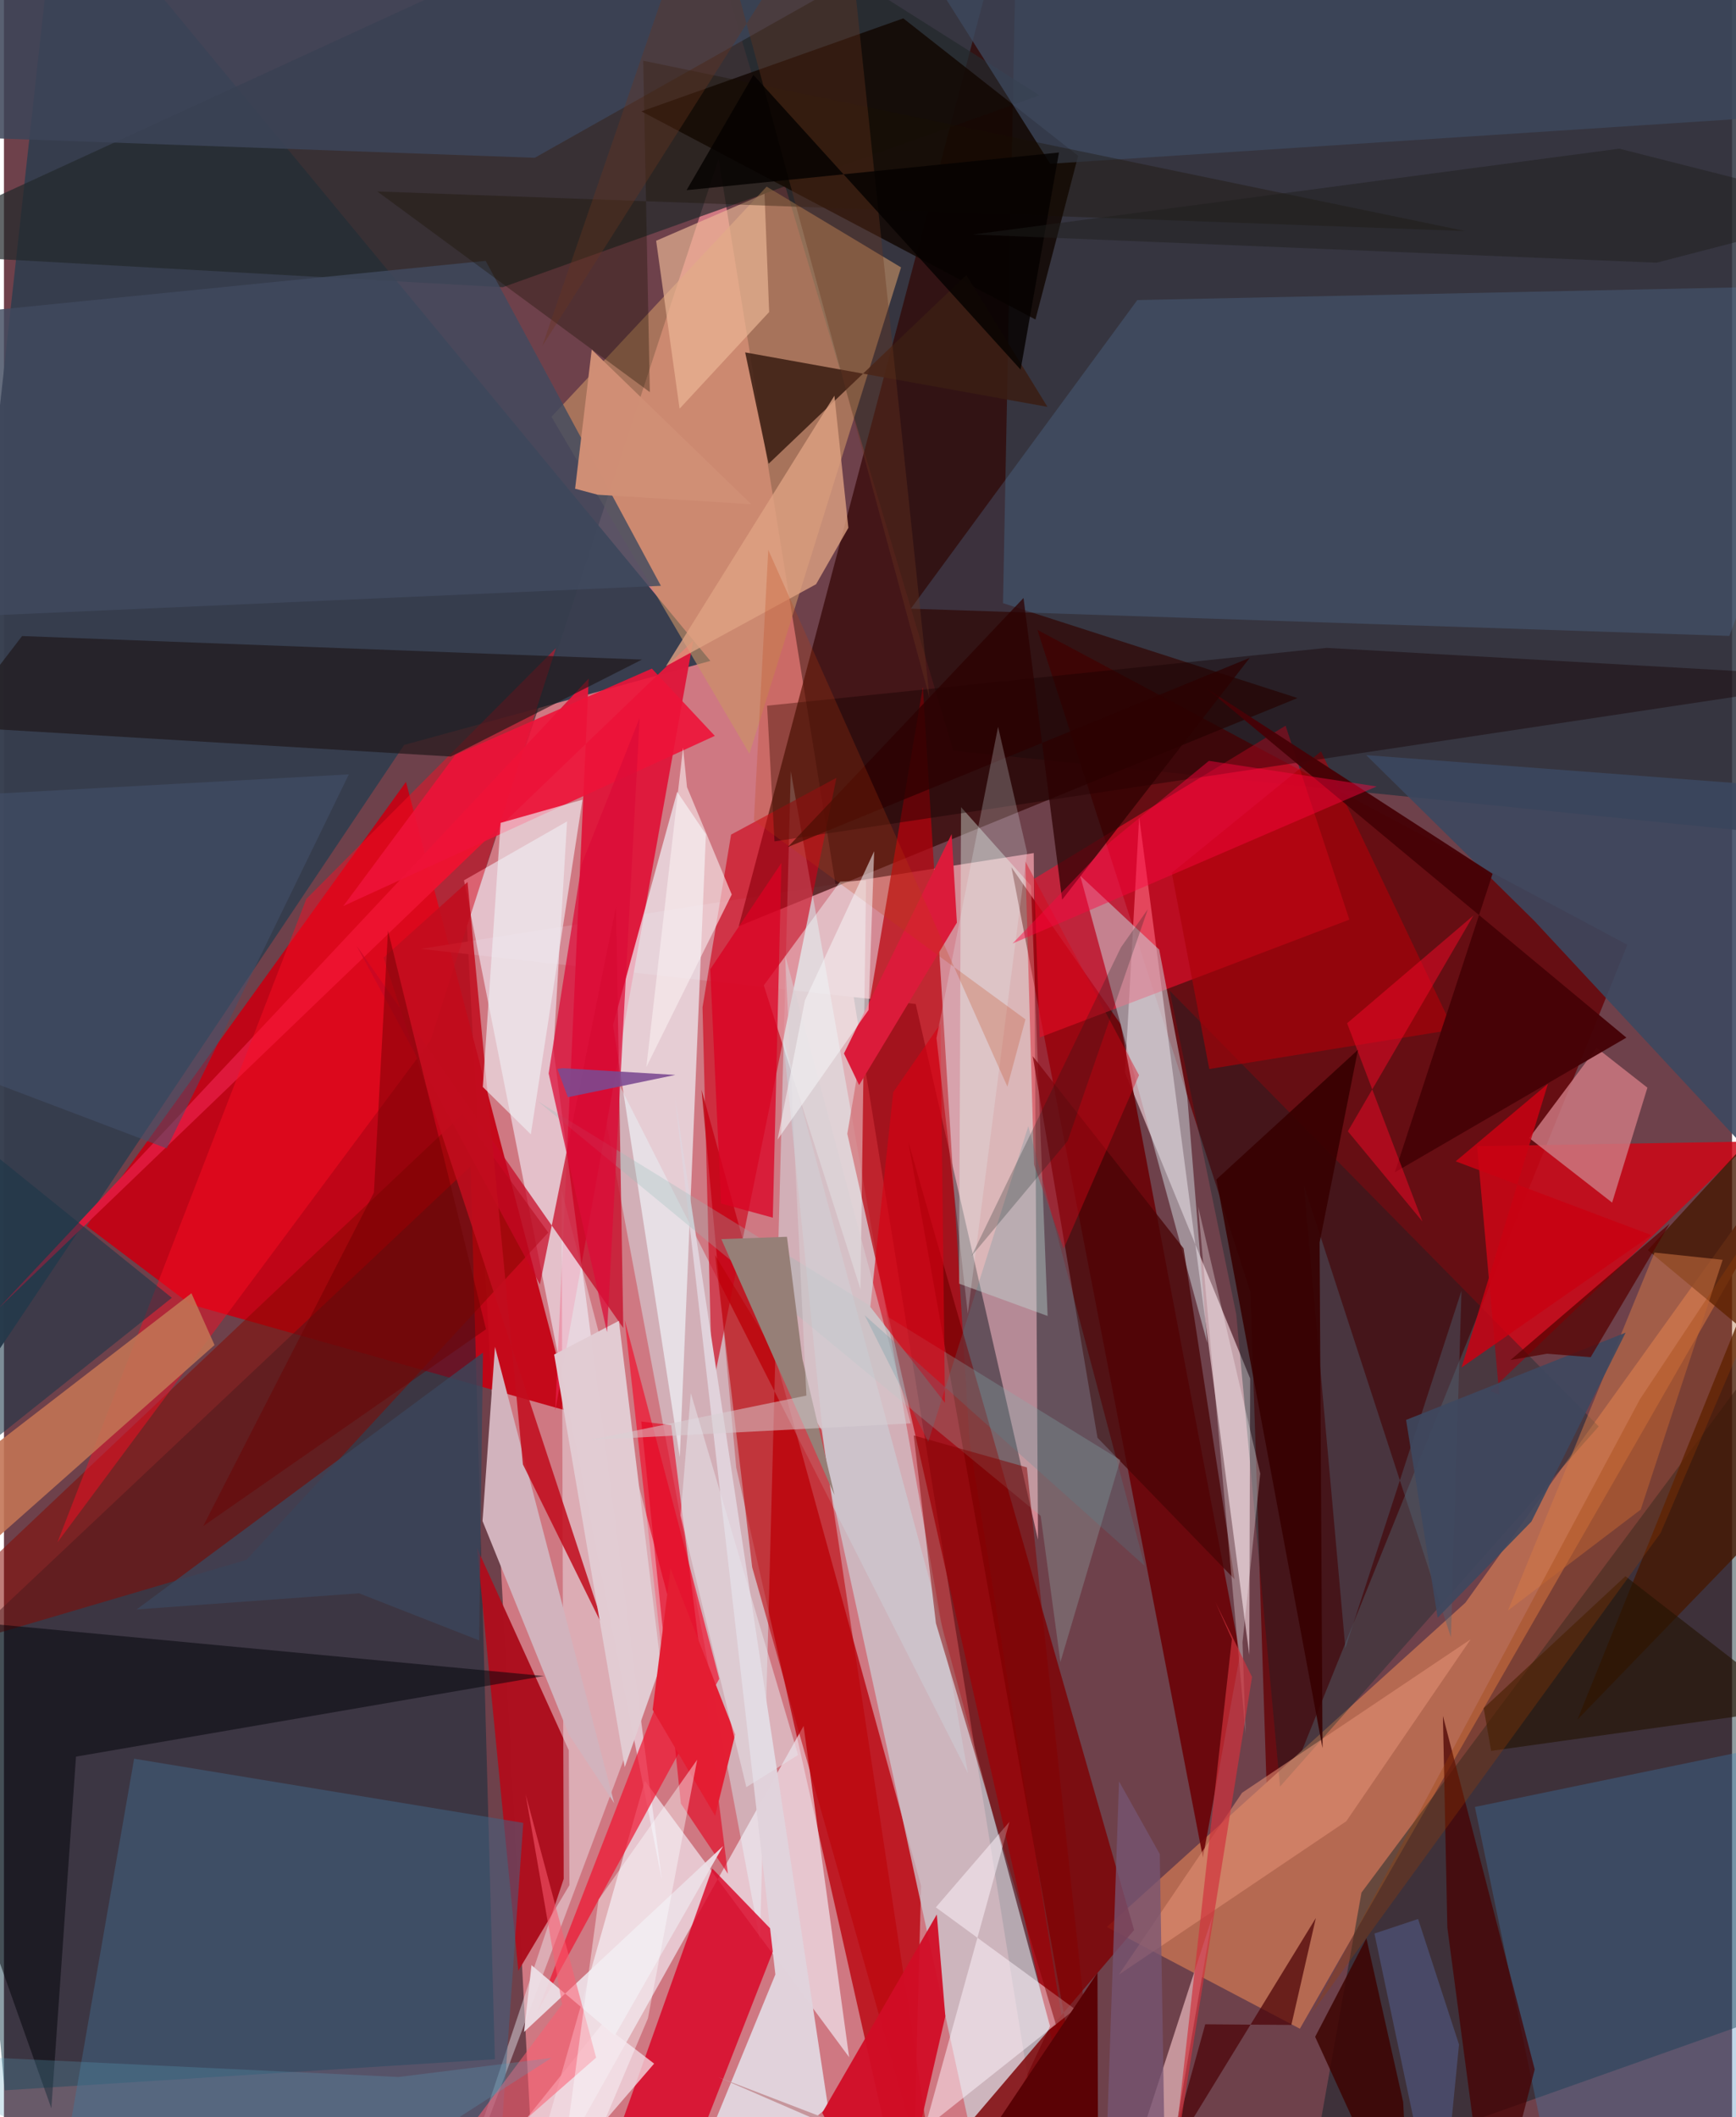 <svg xmlns="http://www.w3.org/2000/svg" width="228" height="278" viewBox="0 0 836 1024"><path fill="#6e414b" d="M0 0h836v1024H0z"/><path fill="#ff939d" fill-opacity=".667" d="M223.975 447.785L257.808 1086l247.529-19.068L345.722 76.824z"/><path fill="#2d333f" fill-opacity=".851" d="M459.303 363.106L344.168-23.496 869.038-62 898 407.481z"/><path fill="#c40214" fill-opacity=".937" d="M90.199 630.902l184.29 52.058-80.01-304.797-154.592 214.76z"/><path fill="#d48a95" d="M441.085 485.604l59.146 259.07-2.046-332.067-296.637 46.327z"/><path fill="#353d4e" fill-opacity=".969" d="M26.493-62L-62 741.859l255.591-381.561 148.15-40.638z"/><path fill="#650005" fill-opacity=".788" d="M611.588 887.206l-8.52-262.172L499.97 304.656l285.369 152.3z"/><path fill="#b9010b" fill-opacity=".776" d="M337.48 527.099l106.2 385.026L439.032 1086 354.26 709.869z"/><path fill="#00293a" fill-opacity=".451" d="M-19.352 795.159l19.67 215.85 237.17-15.038-11.722-431.867z"/><path fill="#300400" fill-opacity=".686" d="M483.302 291.73L490.272-62 355.47 447.999l270.314-110.374z"/><path fill="#d7fafe" fill-opacity=".424" d="M282.28 494.247l83.45 444.213 14.913-565.477L466.33 857.63z"/><path fill="#de193c" fill-opacity=".984" d="M-3.008 633.155l285.9-304.956L266.7 682.203l66.728-372.3z"/><path fill="#b56951" d="M706.984 775.186L533.532 932.022l93.394 49.195L898 508.77z"/><path fill="#ffe6ec" fill-opacity=".592" d="M602.456 800.36l-53.27-405.11-6.846 123.477 60.545 148.042z"/><path fill="#b8000b" fill-opacity=".71" d="M467.145 697.457L529.337 1086l-121.35-537.644 36.55-216.13z"/><path fill="#001e25" fill-opacity=".439" d="M898 591.422l-58.293 388.549-207.606 73.584 24.637-138.174z"/><path fill="#ce0716" fill-opacity=".839" d="M845.254 552.117l-132.599 2.242 10.71 120.102-4.389-1.529z"/><path fill="#f5f6fe" fill-opacity=".616" d="M310.052 861.304L246.088 1086l140.757-251.235 22.022 160.227z"/><path fill="#f3f2fc" fill-opacity=".592" d="M272.412 397.296l-6.568 110.194L318.252 909l-95.69-483.233z"/><path fill="#24292c" fill-opacity=".714" d="M241.294 138.915l259.637-92.824L333.407-59.804-62 122.006z"/><path fill="#6a0005" fill-opacity=".875" d="M487.398 419.458l52.825 75.953 57.759 304.875-17.95 98.138z"/><path fill="#cbc7d0" fill-opacity=".761" d="M397.893 710.696L376.85 501.742l129.206 478.235-33.818 72.218z"/><path fill="#f0f4fb" fill-opacity=".682" d="M325.68 382.971l-31.055 112.856 32.323 208.946L339.582 403.5z"/><path fill="#cd0017" fill-opacity=".62" d="M402.734 376.194l-60.112 295.708-4.675-184.714 13.812-83.515z"/><path fill="#ff0e30" fill-opacity=".557" d="M498.333 425.061l121.68-74.068 30.847 93.791-149.791 56.993z"/><path fill="#cb9365" fill-opacity=".612" d="M360.647 364.537L264.87 201.59 368.965 90.273l65.022 39.053z"/><path fill="#db0124" fill-opacity=".8" d="M342.65 903.717L277.796 1086h38.647l58.271-149.135z"/><path fill="#ad0f1e" fill-opacity=".984" d="M248.833 953.21l24.739-41.423-.322-65.235-44.396-97.815z"/><path fill="#7e0306" fill-opacity=".827" d="M437.471 552.125L546.73 933.484 416.637 1086h116.13z"/><path fill="#577da8" fill-opacity=".282" d="M438.707 294.402l395.998 13.171L898 137.748l-349.713 7.379z"/><path fill="#ef1330" fill-opacity=".702" d="M319.826 813.646L300.314 638.43l45.725 173.55L258 973.204z"/><path fill="#ecf1f8" fill-opacity=".427" d="M324.558 785.29l-54.784-209.602 1.014 333.061L211.54 1086z"/><path fill="#406584" fill-opacity=".522" d="M26.316 1061.175L236.882 1086l14.342-204.33-188.258-31.044z"/><path fill="#860900" fill-opacity=".525" d="M-62 807.271l283.737-268.256 41.599 57.128-146.04 158.283z"/><path fill="#e0d2db" fill-opacity=".992" d="M398.659 1019.027l-74.057-488.422 48.583 424.375L319.388 1086z"/><path fill="#110702" fill-opacity=".827" d="M308.418 53.868l190.59 100.675 20.66-79.183L435.07 8.884z"/><path fill="#002529" fill-opacity=".325" d="M596.15 635.661l-32.19-156.475L771.498 689.91 617.335 864.102z"/><path fill="#fe0d22" fill-opacity=".455" d="M25.865 746.006l120.403-311.212 120.78-121.337-60.7 189.781z"/><path fill="#d2b3bd" d="M231.515 735.662l41.809 103.313 21.916 33.173-57.69-220.716z"/><path fill="#bb0006" fill-opacity=".565" d="M344.026 607.052l17.937 150.934L454.905 1086l-59.358-394.423z"/><path fill="#3a83b8" fill-opacity=".318" d="M754.185 1078.818L711.6 873.968l150.465-31.12 8.049 224.3z"/><path fill="#3b485f" fill-opacity=".882" d="M658.998 365.217l81.299 80.123L864.97 579.447 898 383.307z"/><path fill="#cc7981" fill-opacity=".831" d="M770.478 506.798l24.579 19.27-17.071 55.586-40.098-31.234z"/><path fill="#cacfd6" fill-opacity=".541" d="M520.665 423.565l38.202 35.728 13.567 70.962 9.697 119.32z"/><path fill="#e8fef3" fill-opacity=".38" d="M463.006 390.377l33.84 37.988 8.04 208.124-42.836-15.634z"/><path fill="#c27454" fill-opacity=".89" d="M101.871 650.555l-162.5 144.021 34.408-78.913L90.7 625.5z"/><path fill="#000209" fill-opacity=".506" d="M34.852 849.615l226.427-38.99L-62 780.115l84.93 239.61z"/><path fill="#1d1618" fill-opacity=".655" d="M216.159 365.918l-240.994-14.449 33.608-43.837 299.913 11.374z"/><path fill="#f4ffff" fill-opacity=".431" d="M417.068 425.79l-12.526.599-36.955 50.21 46.773 146.944z"/><path fill="#3a1d13" fill-opacity=".863" d="M465.568 133.042l39.246 63.736-146.236-26.34 11.321 53.893z"/><path fill="#c70825" fill-opacity=".725" d="M296.11 438.461l3.51 203.862L170.653 457.53l88.624 163.683z"/><path fill="#d10c26" fill-opacity=".941" d="M429.896 1086l-34.051-64.12 55.438-95.904 4.128 49.155z"/><path fill="#3c4558" fill-opacity=".851" d="M-32.765-62L405.922-7.788 256.788 76.315-62 64.827z"/><path fill="#4a0406" fill-opacity=".773" d="M529.013 695.378l-31.319-184.501 72.969 92.925 24.671 160.023z"/><path fill="#451800" fill-opacity=".78" d="M795.24 604.634L898 690.22 761.212 831.708l136.788-339z"/><path fill="#ad0008" fill-opacity=".639" d="M583.097 517.04l118.11-19.06-64.022-134.55-72.222 58.727z"/><path fill="#dfa283" fill-opacity=".788" d="M392.873 282.576l-72.611 39.63L401.75 191.39l6.752 63.899z"/><path fill="#150100" fill-opacity=".408" d="M639.854 313.355l-270.669 27.961 3.583 65.628L898 327.906z"/><path fill="#404a5f" fill-opacity=".812" d="M-62 300.093l379.811-16.748-84.773-157.189-285.115 28.535z"/><path fill="#95bcbb" fill-opacity=".282" d="M511.09 803.872l-9.564-70.71-243.214-200.49 281.751 173.451z"/><path fill="#3d495e" fill-opacity=".757" d="M432.972-36.465l73.182 115.673 371.583-24.174L898-62z"/><path fill="#e40320" fill-opacity=".612" d="M327.474 872.35l-19.17-184.825 14.484 1.77 27.444 216.995z"/><path fill="#c6969c" fill-opacity=".996" d="M532.91 1086l-187.348-81.34L557.305 1086l27.297-159.082z"/><path fill="#ee1239" fill-opacity=".89" d="M343.892 355.91l-30.457-32.53-95.037 41.678-54.213 73.147z"/><path fill="#db1b3a" d="M461.004 446.257l-2.546-42.824-52.082 106.11 7.319 15.27z"/><path fill="#edb897" fill-opacity=".663" d="M315.508 116.453l52.428-22.712 2.246 57.17-43.338 46.763z"/><path fill="#480100" fill-opacity=".725" d="M696.13 829.942l2.142 102.373L718.668 1086l21.873-85.117z"/><path fill="#4f6475" fill-opacity=".412" d="M699.997 791.868l5.117-167.568-56.182 172.83-20.07-223.815z"/><path fill="#fff5fd" fill-opacity=".498" d="M486.44 881.142l-35.62 41.372 67.34 49.248-72.72 57.703z"/><path fill="#450206" fill-opacity=".953" d="M672.863 567.004l112.023-65.14-202.98-168.814 138.242 89.58z"/><path fill="#c10d1d" fill-opacity=".863" d="M251.057 708.275l-26.8-281.662-40.618 36.595 107.41 326.154z"/><path fill="#efeef2" fill-opacity=".647" d="M231.652 525.72l8.613-127.73 39.605-11.2-24.987 161.84z"/><path fill="#f1dae2" fill-opacity=".788" d="M238.747 1086l-21.845-16.57 72.537-90.553 25.094 19.224z"/><path fill="#967f77" d="M401.79 723.097l-15.485-65.644-7.511-59.263-31.75 1.127z"/><path fill="#e1cbd2" fill-opacity=".992" d="M317.753 805.352L297.49 638.843l-31.32 16.293 34.144 199.573z"/><path fill="#d67945" fill-opacity=".506" d="M791.831 730.127l39.629-120.799-32.982-3.516-70.896 173.148z"/><path fill="#840000" fill-opacity=".502" d="M531.597 1055.076l-80.735-269.948-10.747-90.88 54.74 15.476z"/><path fill="#dc0b38" fill-opacity=".737" d="M291.75 644.285l-28.24-125.113 15.988-101.27 28.023-70.682z"/><path fill="#e28e73" fill-opacity=".584" d="M598.978 867.094l-59.596 87.95 109.997-74.166 60.135-87.983z"/><path fill="#4c0307" fill-opacity=".725" d="M622.807 979.394l11.853-51.727-71.694 117.033 18.183-65.624z"/><path fill="#db0122" fill-opacity=".749" d="M346.909 582.106L341.68 468.81l34.441-51.452-4.17 171.586z"/><path fill="#1a3647" fill-opacity=".565" d="M-60.49 457.084l56.96 238.22 84.74-67.594-86.702-69.958z"/><path fill="#ec0927" fill-opacity=".525" d="M650.142 547.177l60.722-104.366-61.084 52.105 36.447 95.872z"/><path fill="#370101" fill-opacity=".898" d="M637.888 845.486l-1.42-244.528 18.567-93.2-68.49 62.696z"/><path fill="#181001" fill-opacity=".337" d="M180.607 92.598l526.499 19.171-397.85-82.41 3.205 160.295z"/><path fill="#fffafb" fill-opacity=".306" d="M577.699 583.523l22.972 254.84-1.494-44.002 8.578-81.635z"/><path fill="#e41e33" fill-opacity=".996" d="M353.754 838.87l-31.286-80.292-8.655 68.341 30.237 51.322z"/><path fill="#d90717" fill-opacity=".404" d="M512.646 604.006l36.465-83.977-55.015-103.43 4.206 146.726z"/><path fill="#231403" fill-opacity=".627" d="M715.848 826.147l3.613 20.692 147.229-20.627-82.27-63.855z"/><path fill="#d80012" fill-opacity=".627" d="M430.19 528.263l22.877-33.07 2.16 183.3-36.1-46.389z"/><path fill="#44506c" fill-opacity=".549" d="M-38.593 510.939L-62 387.03l228.846-12.491-88.081 180.916z"/><path fill="#2c0000" fill-opacity=".737" d="M493.232 289.227L379.235 409.67l223.425-91.487-90.738 116.977z"/><path fill="#d9d1d5" fill-opacity=".514" d="M438.659 688.432l-155.187 8.032 104.735-21.463-10.31-213.09z"/><path fill="#e5eff3" fill-opacity=".243" d="M451.129 502.105l29.8-150.563 14.01 60.669-28.665 223.142z"/><path fill="#faeff2" fill-opacity=".592" d="M328.526 361.634l1.91 19.072 21.644 51.931-41.318 83.48z"/><path fill="#ece0e6" fill-opacity=".933" d="M347.9 892.874l-96.294 89.915 3.592-32.31 40.322 34.027z"/><path fill="#3e0402" fill-opacity=".851" d="M634.314 985.138l24.8-47.653 17.797 79.244 3.481 69.271z"/><path fill="#6a3620" fill-opacity=".365" d="M405.798-62l41.96 399.54L339.325-62l-78.93 229.444z"/><path fill="#3c455a" fill-opacity=".812" d="M64.166 778.438l107.603-7.819 58.098 22.786 1.847-139.177z"/><path fill="#d1323c" fill-opacity=".686" d="M603.783 811.08l-17.675-36.085 7.939 17.753-29.9 266.052z"/><path fill="#ff0340" fill-opacity=".443" d="M664.08 380.383l-81.149-12.39-47.492 38.953-47.503 49.392z"/><path fill="#e6e1e9" fill-opacity=".545" d="M327.328 732.943l31.824 131.437 25.015-15.574-51.876-174.993z"/><path fill="#3e485f" fill-opacity=".91" d="M678.31 686.758l106.203-42.213-45.575 91.398-45.352 46.485z"/><path fill="#560200" fill-opacity=".733" d="M728.807 657.807l17.694-3.058 21.113 1.676 38.217-64.583z"/><path fill="#fe5c70" fill-opacity=".545" d="M286.471 995.196L252.381 867.9l17.621 101.558L182.858 1086z"/><path fill="#d08f75" fill-opacity=".988" d="M284.345 169.085l77.157 74.776-74.289-4.579-10.91-2.904z"/><path fill="#7c4a91" fill-opacity=".882" d="M267.733 517.004l2.502-.368 54.563 3.272-51.995 10.77z"/><path fill="#c23f10" fill-opacity=".235" d="M494.175 493.027L362.8 396.822l6.96-130.856L485.425 525.56z"/><path fill="#4a8e98" fill-opacity=".224" d="M551.826 757.306l-135.43-121.162 30.759 61.227 48.418-152.712z"/><path fill="#060201" fill-opacity=".824" d="M510.385 73.766L330.228 91.982l32.34-55.762 129.267 142.546z"/><path fill="#59a0bf" fill-opacity=".263" d="M123.787 1086l141.071-90.646-74.004 9.214L-62 992.53z"/><path fill="#658bdd" fill-opacity=".278" d="M694.517 1084.617l-31.519-149.44 21.125-7.028 19.795 60.71z"/><path fill="#c90212" fill-opacity=".851" d="M746.92 524.221l-44.61 37.467 94.688 35.692-91.85 64.026z"/><path fill="#f5f5f8" fill-opacity=".541" d="M420.981 411.732l-2.715 76.748-44.032 62.717 13.258-67.371z"/><path fill="#5a0205" d="M529.418 1086l-457.184-44.853 376.924 32.066 79.852-119.079z"/><path fill="#775573" fill-opacity=".769" d="M559.157 896.753L562.27 1086l-29.685-24.704 6.852-199.7z"/><path fill="#6b0000" fill-opacity=".459" d="M185.781 450.075L178.97 576.85 96.36 738.148l136.848-95.238z"/><path fill="#09201c" fill-opacity=".239" d="M468.07 607.499l46.483-55.586 38.811-112.13-12.998 18.428z"/><path fill="#1e1f1c" fill-opacity=".467" d="M781.45 71.904l-312.581 41.522 330.611 13.636L898 101.484z"/><path fill="#9c3d00" fill-opacity=".298" d="M801.433 741.468l-168.79 232.287 158.755-296.92L898 516.176z"/><path fill="#fbfcfe" fill-opacity=".42" d="M311.544 976.183L265.053 1086l22.598-167.244 47.71-67.646z"/></svg>